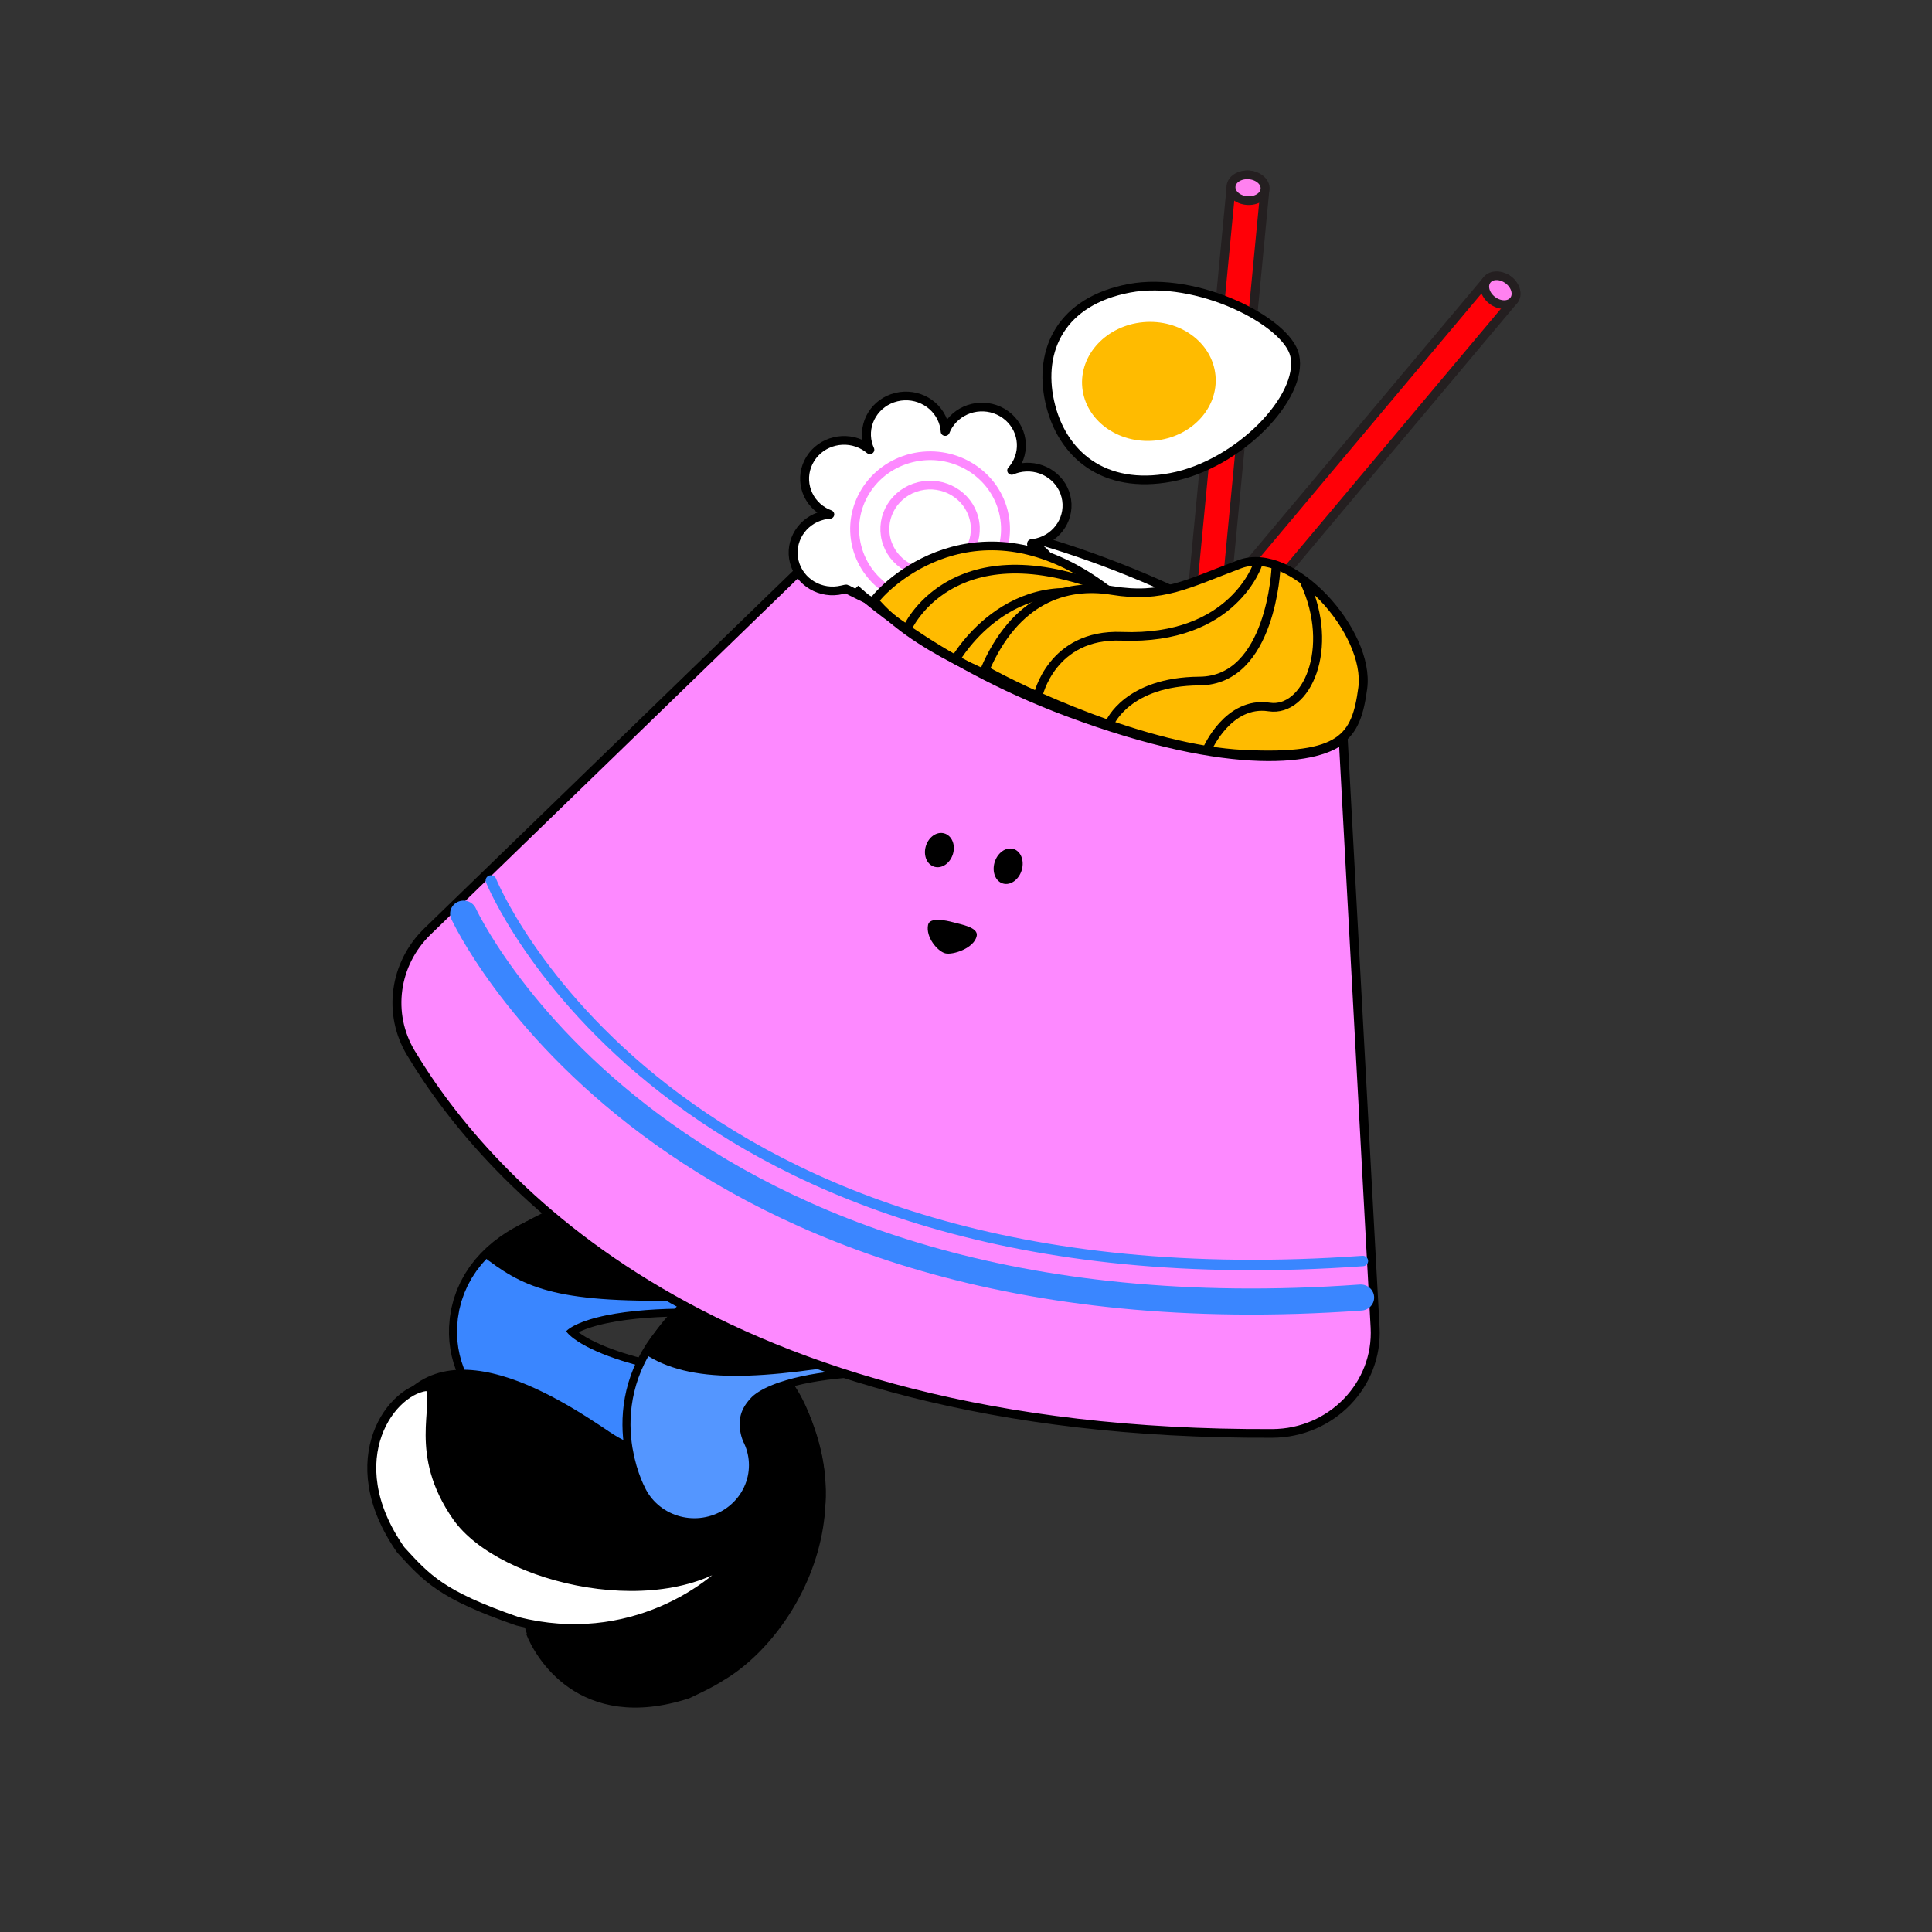 <svg xmlns="http://www.w3.org/2000/svg" xmlns:xlink="http://www.w3.org/1999/xlink" viewBox="0 0 1080 1080" width="1080" height="1080" preserveAspectRatio="xMidYMid meet" style="width: 100%; height: 100%; transform: translate3d(0px, 0px, 0px); content-visibility: visible;"><rect x="0" y="0" width="1080" height="1080" fill="#333333" stroke="none"/><defs><clipPath id="__lottie_element_266"><rect width="1080" height="1080" x="0" y="0"></rect></clipPath></defs><g clip-path="url(#__lottie_element_266)"><g transform="matrix(-0.513,-0.834,0.858,-0.499,-180.148,1369.826)" opacity="1" style="display: block;"><g opacity="1" transform="matrix(1,0,0,1,382.304,849.916)"><path fill="rgb(0,0,0)" fill-opacity="1" d=" M-128.965,-48.623 C-121.142,-39.059 -137.667,6.671 -191.128,-0.429 C-240.396,-6.972 -266.569,-32.599 -286.421,-70.477 C-306.273,-108.356 -312.741,-170.507 -260.005,-195.057 C-188.69,-228.256 -174.64,-137.269 -169.477,-103.887 C-164.314,-70.505 -146.373,-77.498 -128.965,-48.623z"></path></g><g opacity="1" transform="matrix(1,0,0,1,0,0)"><path fill="rgb(255,255,255)" fill-opacity="1" d=" M158.985,650.59 C146.457,648.32 97,645.981 83.375,707.85 C81.5,729.892 80.146,742.183 98.375,783.495 C129.375,839.978 188.25,850.748 214.25,846.866 C117.557,853.435 74.214,759.127 83.714,716.045 C93.214,672.963 109.497,651.708 158.985,650.59z"></path><path stroke-linecap="butt" stroke-linejoin="miter" fill-opacity="0" stroke-miterlimit="4" stroke="rgb(0,0,0)" stroke-opacity="1" stroke-width="5" d=" M158.985,650.59 C146.457,648.32 97,645.981 83.375,707.85 C81.5,729.892 80.146,742.183 98.375,783.495 C129.375,839.978 188.25,850.748 214.25,846.866 C117.557,853.435 74.214,759.127 83.714,716.045 C93.214,672.963 109.497,651.708 158.985,650.59z"></path></g></g><g transform="matrix(1,0,0,0.972,540,550.733)" opacity="1" style="display: block;"><g opacity="1" transform="matrix(1,0,0,1,0,0)"><path stroke-linecap="round" stroke-linejoin="round" fill-opacity="0" stroke="rgb(0,0,0)" stroke-opacity="1" stroke-width="70" d=" M-111,158 C-111,158 -251.5,140.5 -254,198 C-255.866,240.913 -166,253.5 -166,253.5"></path></g><g opacity="1" transform="matrix(1,0,0,1,0,0)"><path stroke-linecap="round" stroke-linejoin="round" fill-opacity="0" stroke="rgb(58,134,255)" stroke-opacity="1" stroke-width="61" d=" M-111,158 C-111,158 -251.5,140.5 -254,198 C-255.866,240.913 -166,253.5 -166,253.5"></path></g></g><g transform="matrix(1,0,0,0.983,540,546.357)" opacity="1" style="display: block;"><g opacity="1" transform="matrix(1,0,0,1,0,0)"><path fill="rgb(0,0,0)" fill-opacity="1" d=" M-217,125.5 C-217,125.5 -254,138.75 -271,157.875 C-248,175.875 -231.5,185.25 -158.75,183.75 C-160,185.25 -217,125.5 -217,125.5z"></path><path stroke-linecap="butt" stroke-linejoin="miter" fill-opacity="0" stroke-miterlimit="4" stroke="rgb(0,0,0)" stroke-opacity="1" stroke-width="0" d=" M-217,125.5 C-217,125.5 -254,138.75 -271,157.875 C-248,175.875 -231.5,185.25 -158.75,183.75 C-160,185.25 -217,125.5 -217,125.5z"></path></g></g><g transform="matrix(0.688,-0.706,0.726,0.668,-347.271,452.369)" opacity="1" style="display: block;"><g opacity="1" transform="matrix(1,0,0,1,382.304,849.916)"><path fill="rgb(0,0,0)" fill-opacity="1" d=" M-128.965,-48.623 C-121.142,-39.059 -137.667,6.671 -191.128,-0.429 C-240.396,-6.972 -266.569,-32.599 -286.421,-70.477 C-306.273,-108.356 -312.741,-170.507 -260.005,-195.057 C-188.69,-228.256 -174.64,-137.269 -169.477,-103.887 C-164.314,-70.505 -146.373,-77.498 -128.965,-48.623z"></path></g><g opacity="1" transform="matrix(1,0,0,1,0,0)"><path fill="rgb(255,255,255)" fill-opacity="1" d=" M162.62,654.875 C148.3,640.362 97,645.981 83.375,707.85 C81.5,729.892 80.146,742.183 98.375,783.495 C129.375,839.978 188.25,850.748 214.25,846.866 C156.835,843.228 109.211,760.63 118.711,717.548 C128.211,674.466 157.998,666.677 162.62,654.875z"></path><path stroke-linecap="butt" stroke-linejoin="miter" fill-opacity="0" stroke-miterlimit="4" stroke="rgb(0,0,0)" stroke-opacity="1" stroke-width="5" d=" M162.62,654.875 C148.3,640.362 97,645.981 83.375,707.85 C81.5,729.892 80.146,742.183 98.375,783.495 C129.375,839.978 188.25,850.748 214.25,846.866 C156.835,843.228 109.211,760.63 118.711,717.548 C128.211,674.466 157.998,666.677 162.62,654.875z"></path></g></g><g transform="matrix(1,0,0,0.972,639,582.795)" opacity="1" style="display: block;"><g opacity="1" transform="matrix(1,0,0,1,0,0)"><path stroke-linecap="round" stroke-linejoin="round" fill-opacity="0" stroke="rgb(0,0,0)" stroke-opacity="1" stroke-width="70" d=" M-111,158 C-111,158 -210.639,148.147 -242.319,184.475 C-267.014,212.072 -250.838,243.049 -250.838,243.049"></path></g><g opacity="1" transform="matrix(1,0,0,1,0,0)"><path stroke-linecap="round" stroke-linejoin="round" fill-opacity="0" stroke="rgb(84,150,255)" stroke-opacity="1" stroke-width="61" d=" M-111,158 C-111,158 -210.639,148.147 -242.319,184.475 C-267.014,212.072 -250.838,243.049 -250.838,243.049"></path></g></g><g transform="matrix(0.979,-0.199,0.207,0.963,589.451,546.067)" opacity="1" style="display: block;"><g opacity="1" transform="matrix(1,0,0,1,0,0)"><path fill="rgb(0,0,0)" fill-opacity="1" d=" M-217,125.5 C-217,125.5 -254.331,140.338 -269.046,162.888 C-247.13,185.628 -208.577,191.016 -140.938,192.775 C-142.188,194.275 -217,125.5 -217,125.5z"></path><path stroke-linecap="butt" stroke-linejoin="miter" fill-opacity="0" stroke-miterlimit="4" stroke="rgb(0,0,0)" stroke-opacity="1" stroke-width="0" d=" M-217,125.5 C-217,125.5 -254.331,140.338 -269.046,162.888 C-247.13,185.628 -208.577,191.016 -140.938,192.775 C-142.188,194.275 -217,125.5 -217,125.5z"></path></g></g><g transform="matrix(1,0,0,0.972,0,32.43)" opacity="1" style="display: block;"><g opacity="1" transform="matrix(1,0,0,1,493.448,530.697)"><path fill="rgb(253,137,255)" fill-opacity="1" d=" M-263.776,41.492 C-220.815,115.101 -95.824,261.721 217.803,260.312 C250.818,260.164 276.982,232.351 275.246,199.382 C275.246,199.382 257.141,-144.489 257.141,-144.489 C257.141,-144.489 -20.599,-261.72 -20.599,-261.72 C-20.599,-261.72 -254.5,-28.367 -254.5,-28.367 C-273.047,-9.864 -276.982,18.866 -263.776,41.492z"></path><path stroke-linecap="butt" stroke-linejoin="miter" fill-opacity="0" stroke-miterlimit="10" stroke="rgb(0,0,0)" stroke-opacity="1" stroke-width="5" d=" M-263.776,41.492 C-220.815,115.101 -95.824,261.721 217.803,260.312 C250.818,260.164 276.982,232.351 275.246,199.382 C275.246,199.382 257.141,-144.489 257.141,-144.489 C257.141,-144.489 -20.599,-261.72 -20.599,-261.72 C-20.599,-261.72 -254.5,-28.367 -254.5,-28.367 C-273.047,-9.864 -276.982,18.866 -263.776,41.492z"></path></g><g opacity="1" transform="matrix(1,0,0,1,509.885,616.817)"><path stroke-linecap="round" stroke-linejoin="miter" fill-opacity="0" stroke-miterlimit="10" stroke="rgb(58,134,255)" stroke-opacity="1" stroke-width="15" d=" M-250.77,-124.732 C-250.77,-124.732 -139.803,124.733 250.771,96.048"></path></g><g opacity="1" transform="matrix(1,0,0,1,518.126,596.77)"><path stroke-linecap="round" stroke-linejoin="miter" fill-opacity="0" stroke-miterlimit="10" stroke="rgb(58,134,255)" stroke-opacity="1" stroke-width="6" d=" M-243.667,-123.76 C-243.667,-123.76 -146.907,123.761 243.667,95.076"></path></g><g opacity="1" transform="matrix(1,0,0,1,609.381,331.776)"><path fill="rgb(255,255,255)" fill-opacity="1" d=" M140.537,56.439 C131.901,77.942 61.98,70.106 -15.636,38.935 C-93.253,7.765 -149.173,-34.936 -140.537,-56.439 C-131.901,-77.943 -61.98,-70.106 15.636,-38.936 C93.253,-7.765 149.173,34.936 140.537,56.439z"></path><path stroke-linecap="butt" stroke-linejoin="miter" fill-opacity="0" stroke-miterlimit="10" stroke="rgb(0,0,0)" stroke-opacity="1" stroke-width="5" d=" M140.537,56.439 C131.901,77.942 61.98,70.106 -15.636,38.935 C-93.253,7.765 -149.173,-34.936 -140.537,-56.439 C-131.901,-77.943 -61.98,-70.106 15.636,-38.936 C93.253,-7.765 149.173,34.936 140.537,56.439z"></path></g></g><g transform="matrix(0.956,-0.284,0.292,0.929,-44.785,230.164)" opacity="1" style="display: block;"><g opacity="1" transform="matrix(1,0,0,1,464.384,454.561)"><path fill="rgb(0,0,0)" fill-opacity="1" d=" M12.721,6.661 C9.332,13.104 -3.455,13.451 -7.129,11.088 C-10.803,8.726 -14.901,-0.914 -11.47,-7.335 C-9.257,-11.475 -1.152,-6.933 2.522,-4.57 C6.197,-2.208 15.042,2.248 12.721,6.661z"></path></g></g><g transform="matrix(0.956,-0.284,0.292,0.929,-44.785,230.164)" opacity="1" style="display: block;"><g opacity="1" transform="matrix(1,0,0,1,471.556,407.902)"><path fill="rgb(0,0,0)" fill-opacity="1" d=" M6.653,4.277 C3.65,8.954 -1.727,10.803 -5.402,8.44 C-9.076,6.078 -9.659,0.436 -6.653,-4.278 C-3.649,-8.915 1.674,-10.769 5.348,-8.406 C9.022,-6.044 9.648,-0.385 6.653,4.277z"></path></g><g opacity="1" transform="matrix(1,0,0,1,505.612,428.055)"><path fill="rgb(0,0,0)" fill-opacity="1" d=" M6.653,4.277 C3.557,9.092 -1.931,11.082 -5.606,8.719 C-9.28,6.357 -9.749,0.537 -6.653,-4.278 C-3.557,-9.093 1.932,-11.082 5.606,-8.719 C9.28,-6.357 9.749,-0.538 6.653,4.277z"></path></g></g><g transform="matrix(0.999,-0.049,0.051,0.97,-17.146,65.447)" opacity="1" style="display: block;"><g opacity="1" transform="matrix(1,0,0,1,754.374,247.9)"><path fill="rgb(255,0,7)" fill-opacity="1" d=" M-99.364,111.264 C-99.586,111.096 -99.803,110.917 -100.012,110.727 C-103.896,107.22 -104.2,101.227 -100.693,97.344 C-100.693,97.344 86.629,-110.03 86.629,-110.03 C90.137,-113.912 96.169,-114.191 100.011,-110.71 C103.895,-107.202 104.2,-101.209 100.692,-97.326 C100.692,-97.326 -86.629,110.048 -86.629,110.048 C-89.947,113.721 -95.488,114.191 -99.364,111.264z"></path><path stroke-linecap="butt" stroke-linejoin="miter" fill-opacity="0" stroke-miterlimit="10" stroke="rgb(36,31,32)" stroke-opacity="1" stroke-width="5" d=" M-99.364,111.264 C-99.586,111.096 -99.803,110.917 -100.012,110.727 C-103.896,107.22 -104.2,101.227 -100.693,97.344 C-100.693,97.344 86.629,-110.03 86.629,-110.03 C90.137,-113.912 96.169,-114.191 100.011,-110.71 C103.895,-107.202 104.2,-101.209 100.692,-97.326 C100.692,-97.326 -86.629,110.048 -86.629,110.048 C-89.947,113.721 -95.488,114.191 -99.364,111.264z"></path></g><g opacity="1" transform="matrix(1,0,0,1,849.433,142.666)"><path fill="rgb(255,129,240)" fill-opacity="1" d=" M7.155,6.33 C4.445,9.393 -0.955,9.042 -4.906,5.546 C-8.858,2.049 -9.864,-3.268 -7.154,-6.33 C-4.445,-9.393 0.954,-9.042 4.906,-5.546 C8.857,-2.05 9.865,3.267 7.155,6.33z"></path><path stroke-linecap="butt" stroke-linejoin="miter" fill-opacity="0" stroke-miterlimit="10" stroke="rgb(36,31,32)" stroke-opacity="1" stroke-width="5" d=" M7.155,6.33 C4.445,9.393 -0.955,9.042 -4.906,5.546 C-8.858,2.049 -9.864,-3.268 -7.154,-6.33 C-4.445,-9.393 0.954,-9.042 4.906,-5.546 C8.857,-2.05 9.865,3.267 7.155,6.33z"></path></g></g><g transform="matrix(0.999,0.046,-0.047,0.971,17.715,2.217)" opacity="1" style="display: block;"><g opacity="1" transform="matrix(1,0,0,1,677.579,214.936)"><path fill="rgb(255,0,7)" fill-opacity="1" d=" M-6.003,149.162 C-6.281,149.174 -6.563,149.173 -6.844,149.16 C-12.072,148.92 -16.117,144.487 -15.877,139.259 C-15.877,139.259 -3.055,-139.898 -3.055,-139.898 C-2.814,-145.125 1.665,-149.174 6.844,-148.928 C12.072,-148.689 16.116,-144.255 15.876,-139.028 C15.876,-139.028 3.055,140.13 3.055,140.13 C2.828,145.073 -1.15,148.959 -6.003,149.162z"></path><path stroke-linecap="butt" stroke-linejoin="miter" fill-opacity="0" stroke-miterlimit="10" stroke="rgb(36,31,32)" stroke-opacity="1" stroke-width="5" d=" M-6.003,149.162 C-6.281,149.174 -6.563,149.173 -6.844,149.16 C-12.072,148.92 -16.117,144.487 -15.877,139.259 C-15.877,139.259 -3.055,-139.898 -3.055,-139.898 C-2.814,-145.125 1.665,-149.174 6.844,-148.928 C12.072,-148.689 16.116,-144.255 15.876,-139.028 C15.876,-139.028 3.055,140.13 3.055,140.13 C2.828,145.073 -1.15,148.959 -6.003,149.162z"></path></g><g opacity="1" transform="matrix(1,0,0,1,684.081,73.383)"><path fill="rgb(255,129,240)" fill-opacity="1" d=" M9.547,0.34 C9.401,4.427 5.009,7.588 -0.264,7.4 C-5.537,7.213 -9.693,3.746 -9.548,-0.34 C-9.402,-4.427 -5.009,-7.588 0.263,-7.4 C5.536,-7.212 9.693,-3.747 9.547,0.34z"></path><path stroke-linecap="butt" stroke-linejoin="miter" fill-opacity="0" stroke-miterlimit="10" stroke="rgb(36,31,32)" stroke-opacity="1" stroke-width="5" d=" M9.547,0.34 C9.401,4.427 5.009,7.588 -0.264,7.4 C-5.537,7.213 -9.693,3.746 -9.548,-0.34 C-9.402,-4.427 -5.009,-7.588 0.263,-7.4 C5.536,-7.212 9.693,-3.747 9.547,0.34z"></path></g></g><g transform="matrix(0.987,0.156,-0.161,0.959,70.121,-178.485)" opacity="1" style="display: block;"><g opacity="1" transform="matrix(1,0,0,1,641.027,306.725)"><path fill="rgb(255,255,255)" fill-opacity="1" d=" M9.654,51.791 C-26.488,65.113 -53.057,48.368 -64.27,19.764 C-75.483,-8.84 -67.094,-38.469 -30.952,-51.791 C5.19,-65.113 59.282,-47.171 66.61,-28.478 C75.483,-5.845 45.796,38.469 9.654,51.791z"></path><path stroke-linecap="butt" stroke-linejoin="miter" fill-opacity="0" stroke-miterlimit="10" stroke="rgb(0,0,0)" stroke-opacity="1" stroke-width="5" d=" M9.654,51.791 C-26.488,65.113 -53.057,48.368 -64.27,19.764 C-75.483,-8.84 -67.094,-38.469 -30.952,-51.791 C5.19,-65.113 59.282,-47.171 66.61,-28.478 C75.483,-5.845 45.796,38.469 9.654,51.791z"></path></g><g opacity="1" transform="matrix(1,0,0,1,629.564,306.035)"><path fill="rgb(255,187,0)" fill-opacity="1" d=" M36.183,-9.425 C40.946,8.861 28.608,27.904 8.625,33.11 C-11.359,38.315 -31.419,27.711 -36.183,9.425 C-40.946,-8.861 -28.608,-27.904 -8.624,-33.11 C11.359,-38.315 31.42,-27.711 36.183,-9.425z"></path></g></g><g transform="matrix(0.98,-0.195,0.2,0.952,-53.381,134.051)" opacity="1" style="display: block;"><g opacity="1" transform="matrix(1,0,0,1,528.266,273.904)"><path fill="rgb(255,255,255)" fill-opacity="1" d=" M24.37,59.305 C24.333,58.432 24.233,57.579 24.099,56.736 C24.273,56.655 24.447,56.575 24.619,56.492 C25.176,57.139 25.764,57.767 26.408,58.359 C35.368,66.6 49.312,66.017 57.553,57.057 C65.793,48.097 65.21,34.152 56.249,25.911 C55.478,25.201 54.658,24.583 53.819,24.003 C53.856,23.899 53.892,23.794 53.928,23.69 C54.944,23.789 55.972,23.846 57.022,23.802 C69.184,23.293 78.632,13.02 78.123,0.857 C77.614,-11.306 67.341,-20.752 55.178,-20.243 C53.892,-20.189 52.645,-20.005 51.428,-19.742 C52.415,-20.502 53.361,-21.334 54.233,-22.281 C62.473,-31.241 61.89,-45.186 52.929,-53.427 C43.969,-61.667 30.025,-61.083 21.784,-52.123 C20.913,-51.175 20.162,-50.162 19.487,-49.115 C19.648,-50.35 19.728,-51.61 19.675,-52.896 C19.166,-65.059 8.893,-74.506 -3.27,-73.997 C-15.432,-73.488 -24.88,-63.214 -24.371,-51.052 C-24.317,-49.765 -24.131,-48.519 -23.868,-47.302 C-24.628,-48.288 -25.461,-49.235 -26.409,-50.107 C-35.369,-58.347 -49.313,-57.763 -57.553,-48.802 C-65.794,-39.842 -65.211,-25.899 -56.25,-17.659 C-55.303,-16.787 -54.29,-16.037 -53.243,-15.362 C-53.244,-15.362 -53.243,-15.362 -53.244,-15.362 C-54.478,-15.522 -55.736,-15.602 -57.022,-15.548 C-69.185,-15.039 -78.632,-4.767 -78.123,7.396 C-77.614,19.558 -67.342,29.006 -55.179,28.497 C-54.13,28.453 -52.677,28.429 -52.632,28.53 C-52.632,28.53 -51.59,29.424 -51.59,29.424 C-51.59,29.424 -17.045,58.236 14.638,74.505 C14.638,74.505 24.37,59.305 24.37,59.305z"></path><path stroke-linecap="round" stroke-linejoin="round" fill-opacity="0" stroke="rgb(0,0,0)" stroke-opacity="1" stroke-width="5" d=" M24.37,59.305 C24.333,58.432 24.233,57.579 24.099,56.736 C24.273,56.655 24.447,56.575 24.619,56.492 C25.176,57.139 25.764,57.767 26.408,58.359 C35.368,66.6 49.312,66.017 57.553,57.057 C65.793,48.097 65.21,34.152 56.249,25.911 C55.478,25.201 54.658,24.583 53.819,24.003 C53.856,23.899 53.892,23.794 53.928,23.69 C54.944,23.789 55.972,23.846 57.022,23.802 C69.184,23.293 78.632,13.02 78.123,0.857 C77.614,-11.306 67.341,-20.752 55.178,-20.243 C53.892,-20.189 52.645,-20.005 51.428,-19.742 C52.415,-20.502 53.361,-21.334 54.233,-22.281 C62.473,-31.241 61.89,-45.186 52.929,-53.427 C43.969,-61.667 30.025,-61.083 21.784,-52.123 C20.913,-51.175 20.162,-50.162 19.487,-49.115 C19.648,-50.35 19.728,-51.61 19.675,-52.896 C19.166,-65.059 8.893,-74.506 -3.27,-73.997 C-15.432,-73.488 -24.88,-63.214 -24.371,-51.052 C-24.317,-49.765 -24.131,-48.519 -23.868,-47.302 C-24.628,-48.288 -25.461,-49.235 -26.409,-50.107 C-35.369,-58.347 -49.313,-57.763 -57.553,-48.802 C-65.794,-39.842 -65.211,-25.899 -56.25,-17.659 C-55.303,-16.787 -54.29,-16.037 -53.243,-15.362 C-53.244,-15.362 -53.243,-15.362 -53.244,-15.362 C-54.478,-15.522 -55.736,-15.602 -57.022,-15.548 C-69.185,-15.039 -78.632,-4.767 -78.123,7.396 C-77.614,19.558 -67.342,29.006 -55.179,28.497 C-54.13,28.453 -52.677,28.429 -52.632,28.53 C-52.632,28.53 -51.59,29.424 -51.59,29.424 C-51.59,29.424 -17.045,58.236 14.638,74.505 C14.638,74.505 24.37,59.305 24.37,59.305z"></path></g><g opacity="1" transform="matrix(1,0,0,1,528.266,278.031)"><path stroke-linecap="round" stroke-linejoin="round" fill-opacity="0" stroke="rgb(253,137,255)" stroke-opacity="1" stroke-width="5" d=" M25.258,-1.057 C25.842,12.893 15.007,24.674 1.057,25.258 C-12.893,25.842 -24.675,15.007 -25.258,1.057 C-25.842,-12.893 -15.007,-24.674 -1.057,-25.258 C12.893,-25.842 24.674,-15.007 25.258,-1.057z"></path></g><g opacity="1" transform="matrix(1,0,0,1,528.265,278.031)"><path stroke-linecap="round" stroke-linejoin="round" fill-opacity="0" stroke="rgb(253,137,255)" stroke-opacity="1" stroke-width="5" d=" M42.12,-1.763 C43.093,21.499 25.025,41.147 1.763,42.12 C-21.499,43.094 -41.146,25.025 -42.12,1.763 C-43.093,-21.499 -25.025,-41.147 -1.762,-42.12 C21.5,-43.094 41.146,-25.025 42.12,-1.763z"></path></g></g><g transform="matrix(1,0,0,0.972,539.5,551.219)" opacity="1" style="display: block;"><g opacity="1" transform="matrix(1,0,0,1,0,0)"><path fill="rgb(255,187,0)" fill-opacity="1" d=" M-50.825,-221.653 C-10.191,-171.488 131.023,-139.132 131.023,-139.132 C131.023,-139.132 159.009,-160.011 85.769,-222.717 C12.528,-285.423 -42.297,-233.693 -50.825,-221.653z"></path><path stroke-linecap="butt" stroke-linejoin="miter" fill-opacity="0" stroke-miterlimit="4" stroke="rgb(0,0,0)" stroke-opacity="1" stroke-width="5" d=" M-50.825,-221.653 C-10.191,-171.488 131.023,-139.132 131.023,-139.132 C131.023,-139.132 159.009,-160.011 85.769,-222.717 C12.528,-285.423 -42.297,-233.693 -50.825,-221.653z"></path></g><g opacity="1" transform="matrix(1,0,0,1,0,0)"><path fill="rgb(255,187,0)" fill-opacity="1" d=" M-32.515,-205.35 C-32.515,-205.35 -8.542,-262.598 76.488,-229.489"></path><path stroke-linecap="butt" stroke-linejoin="miter" fill-opacity="0" stroke-miterlimit="4" stroke="rgb(0,0,0)" stroke-opacity="1" stroke-width="5" d=" M-32.515,-205.35 C-32.515,-205.35 -8.542,-262.598 76.488,-229.489"></path></g><g opacity="1" transform="matrix(1,0,0,1,0,0)"><path stroke-linecap="butt" stroke-linejoin="miter" fill-opacity="0" stroke-miterlimit="4" stroke="rgb(0,0,0)" stroke-opacity="1" stroke-width="5" d=" M-5.426,-187.792 C-5.426,-187.792 27.828,-248.301 91.287,-217.952"></path></g><g opacity="1" transform="matrix(1,0,0,1,0,0)"><path stroke-linecap="butt" stroke-linejoin="miter" fill-opacity="0" stroke-miterlimit="4" stroke="rgb(0,0,0)" stroke-opacity="1" stroke-width="5" d=" M27.432,-171.99 C27.432,-171.99 49.901,-230.493 106.587,-202.4"></path></g><g opacity="1" transform="matrix(1,0,0,1,0,0)"><path stroke-linecap="butt" stroke-linejoin="miter" fill-opacity="0" stroke-miterlimit="4" stroke="rgb(0,0,0)" stroke-opacity="1" stroke-width="5" d=" M67.313,-157.191 C67.313,-157.191 60.686,-203.905 118.877,-188.856"></path></g></g><g transform="matrix(1,0,0,0.972,517.25,504.097)" opacity="1" style="display: block;"><g opacity="1" transform="matrix(1,0,0,1,21.283,44.416)"><path fill="rgb(255,187,0)" fill-opacity="1" d=" M154.509,-238.563 C125.259,-227.313 111.305,-218.697 83.088,-223.456 C57.146,-227.831 29,-218.5 12,-177.75 C31.5,-166.25 101.5,-132 156.75,-129.25 C212,-126.5 219.551,-139.031 223.25,-167.25 C227.467,-199.416 183.759,-249.813 154.509,-238.563z"></path><path stroke-linecap="butt" stroke-linejoin="miter" fill-opacity="0" stroke-miterlimit="4" stroke="rgb(0,0,0)" stroke-opacity="1" stroke-width="5" d=" M154.509,-238.563 C125.259,-227.313 111.305,-218.697 83.088,-223.456 C57.146,-227.831 29,-218.5 12,-177.75 C31.5,-166.25 101.5,-132 156.75,-129.25 C212,-126.5 219.551,-139.031 223.25,-167.25 C227.467,-199.416 183.759,-249.813 154.509,-238.563z"></path></g><g opacity="1" transform="matrix(1,0,0,1,0,0)"><path fill="rgb(255,187,0)" fill-opacity="1" d=" M63,-118.5 C63,-118.5 70.514,-154.255 109.734,-152.692 C172.484,-150.192 186.009,-194.563 186.009,-194.563"></path><path stroke-linecap="butt" stroke-linejoin="miter" fill-opacity="0" stroke-miterlimit="4" stroke="rgb(0,0,0)" stroke-opacity="1" stroke-width="5" d=" M63,-118.5 C63,-118.5 70.514,-154.255 109.734,-152.692 C172.484,-150.192 186.009,-194.563 186.009,-194.563"></path></g><g opacity="1" transform="matrix(1,0,0,1,0,0)"><path stroke-linecap="butt" stroke-linejoin="miter" fill-opacity="0" stroke-miterlimit="4" stroke="rgb(0,0,0)" stroke-opacity="1" stroke-width="5" d=" M103.25,-103 C103.25,-103 113,-126.696 153.25,-126.946 C193.5,-127.196 196.041,-192.105 196.041,-192.105"></path></g><g opacity="1" transform="matrix(1,0,0,1,0,0)"><path stroke-linecap="butt" stroke-linejoin="miter" fill-opacity="0" stroke-miterlimit="4" stroke="rgb(0,0,0)" stroke-opacity="1" stroke-width="5" d=" M157.75,-88 C157.75,-88 169.347,-115.602 192.232,-112.018 C212.982,-108.768 229.284,-145.64 212.097,-183.782"></path></g></g><g transform="matrix(1,0,0,0.972,540,550.733)" opacity="1" style="display: block;"><g opacity="1" transform="matrix(1,0,0,1,0,0)"><path stroke-linecap="butt" stroke-linejoin="miter" fill-opacity="0" stroke-miterlimit="4" stroke="rgb(0,0,0)" stroke-opacity="1" stroke-width="5" d=" M-62,-227.991 C-62,-227.991 -20.25,-186.741 57,-157 C149.546,-121.37 199,-129.5 211,-142.25"></path></g></g></g></svg>